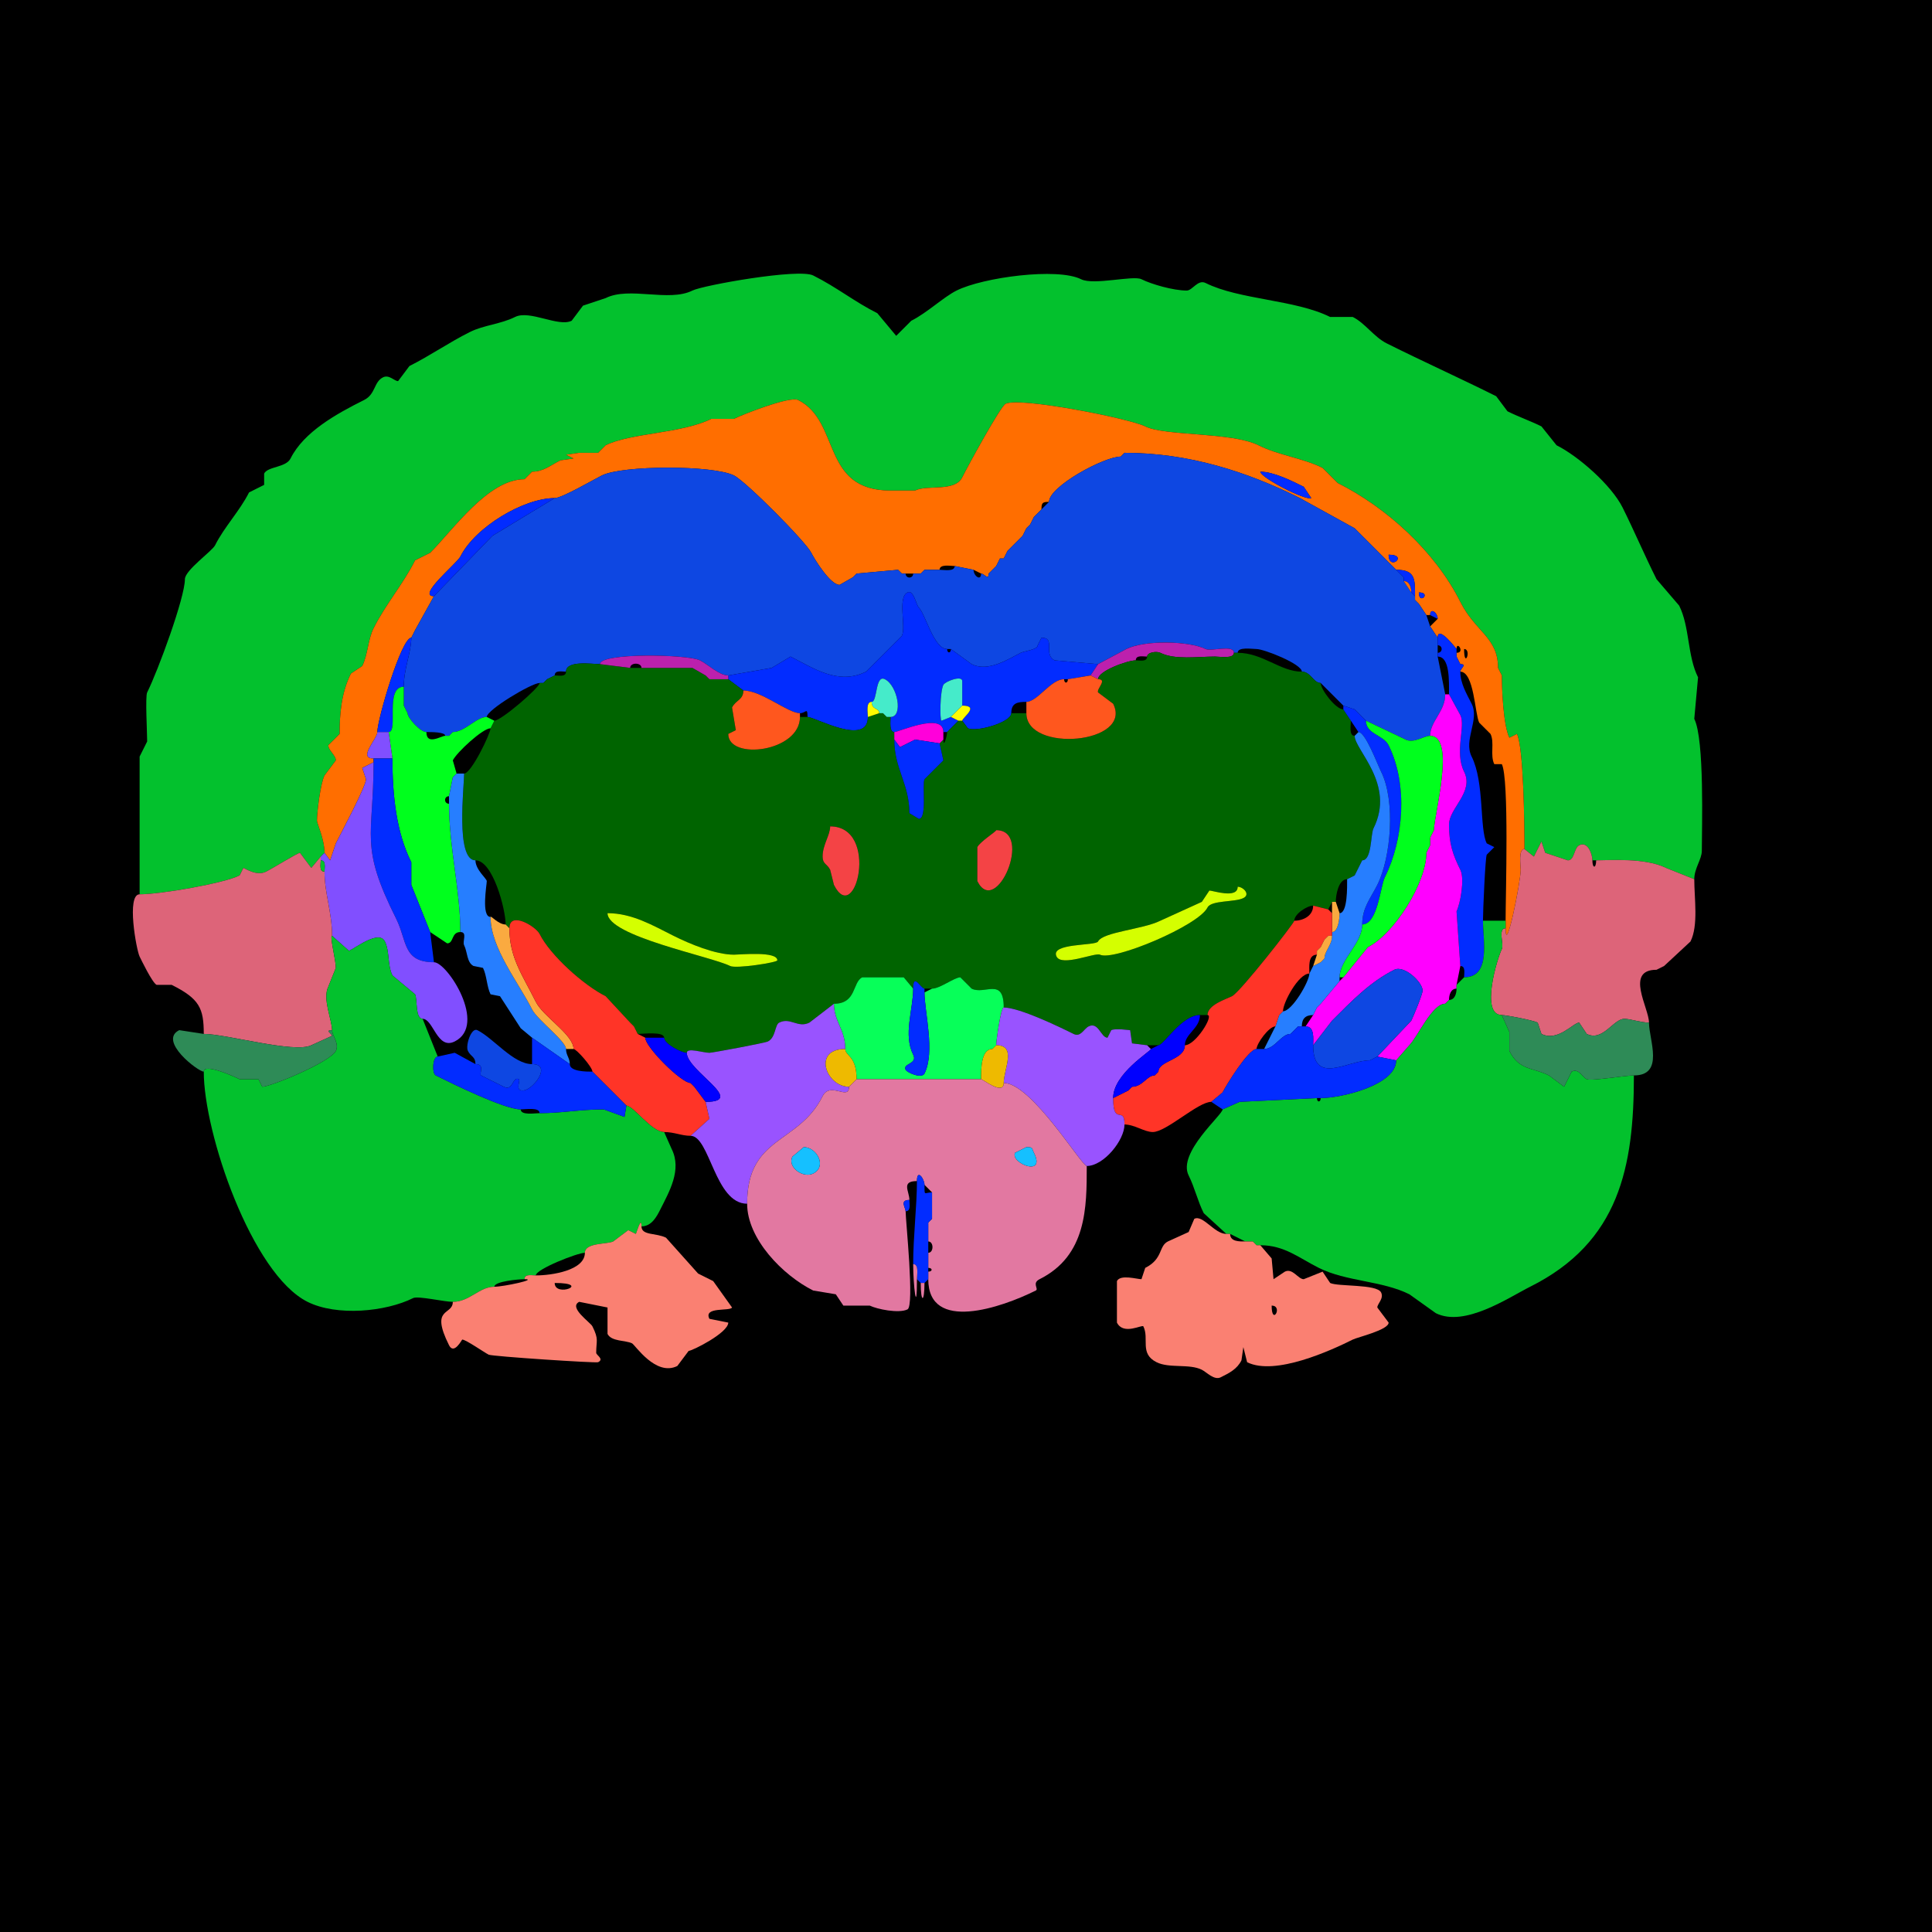 <svg xmlns="http://www.w3.org/2000/svg" xmlns:xlink="http://www.w3.org/1999/xlink" height="512" width="512">
<g>
<rect width="512" height="512" fill="#000000"  stroke-width="0" /> 
<path  fill="#03C12D" stroke-width="0" stroke="#03C12D" d = " M449 233 C449,230.125 451,227.705 451,225.5 451,219.692 451.747,195.993 449,190.5 L450,179.5 C447.131,173.762 447.826,166.151 445,160.5 L439,153.5 C435.795,147.089 432.949,140.398 430,134.5 427.036,128.572 418.318,120.909 412.5,118 L408.5,113 C405.763,111.632 402.293,110.397 399.5,109 L396.5,105 C387.207,100.354 377.296,95.898 367.5,91 364.106,89.303 361.793,85.646 358.5,84 L352.5,84 C343.284,79.392 328.411,79.455 319.5,75 317.444,73.972 316,77 314.5,77 310.923,77 305.139,75.319 302.5,74 300.299,72.899 289.836,75.668 286.5,74 280.216,70.858 260.517,73.491 253.5,77 250.019,78.74 245.68,82.91 241.5,85 L237.5,89 L232.5,83 C226.45,79.975 221.797,76.148 215.5,73 211.633,71.067 186.28,75.61 183.5,77 177.238,80.131 166.803,75.849 160.5,79 L154.5,81 L151.5,85 C147.992,86.754 140.371,82.065 136.5,84 132.693,85.904 128.22,86.14 124.5,88 118.943,90.779 113.99,94.255 108.5,97 L105.5,101 C104.501,101 103.119,99.19 101.5,100 99.028,101.236 99.564,104.468 96.5,106 89.12,109.69 80.519,114.462 77,121.5 75.775,123.949 70.962,123.576 70,125.5 L70,128.5 L66,130.5 C63.571,135.357 59.408,139.683 57,144.5 56.216,146.067 49,151.118 49,153.5 49,158.38 41.869,177.762 39,183.5 38.47,184.56 39,194.186 39,196.5 L37,200.5 C37,212.841 37,224.717 37,237 42.567,237 59.306,234.097 63.5,232 63.5,232 64.5,230 64.5,230 64.782,230 67.922,232.289 70.5,231 72.297,230.102 78.893,226 79.5,226 79.5,226 82.5,230 82.5,230 82.5,230 85,227 85,227 85,227 86,226 86,226 86,222.409 84,218.211 84,217.5 84,215.243 84.927,207.646 86,205.5 86,205.5 89,201.5 89,201.5 89,200.167 87,198.833 87,197.5 87,197.5 90,194.5 90,194.5 90,189.372 90.405,183.69 93,178.5 93,178.5 96,176.5 96,176.5 97.497,173.506 97.481,169.538 99,166.5 102.129,160.242 106.895,154.71 110,148.5 110,148.5 114,146.5 114,146.5 120.13,140.37 129.367,127 139,127 139,127 140,126 140,126 140,126 141,125 141,125 144.026,125 145.972,123.264 148.5,122 148.5,122 152,121.5 152,121.5 152,121.5 150,120.5 150,120.5 150,120.5 153.5,120 153.5,120 155.571,120 157.328,120 158.5,120 158.5,120 160.5,118 160.5,118 167.035,114.733 180.687,114.907 188.5,111 188.5,111 194.5,111 194.5,111 196.69,109.905 209.311,104.906 211.5,106 222.862,111.681 217.508,130 236,130 236,130 242.5,130 242.5,130 245.769,128.366 253.02,130.46 255,126.5 256.443,123.614 265.113,107.693 266.5,107 270.215,105.142 299.273,110.886 303.5,113 308.706,115.603 326.447,114.473 333.5,118 338.873,120.686 345.252,121.376 350.5,124 350.5,124 354.5,128 354.5,128 367.476,134.488 380.351,146.203 387,159.5 390.965,167.429 397,168.92 397,177 397,177 398,179 398,179 398,182.535 398.384,192.269 400,195.5 400,195.5 402,194.5 402,194.5 403.781,198.062 404,218.513 404,225 404,225 406.5,227 406.5,227 406.5,227 408.5,223 408.5,223 408.5,223 409.5,226 409.5,226 409.5,226 415.5,228 415.5,228 417.281,228 417.094,224.703 418.5,224 420.828,222.836 422,226.447 422,228 422,228 423,228 423,228 426.44,228 435.989,227.244 441.5,230 441.5,230 449,233 449,233  Z"/>

<path  fill-rule="evenodd" fill="#FF6E00" stroke-width="0" stroke="#FF6E00" d = " M388 172 C388,177.567 390.112,172 388,172  M376 157 C376,160.479 379.479,157 376,157  M368 147 C368,151.529 373.456,147 368,147  M334 125 C334,126.56 346.04,132.73 347.5,132 L345.5,129 C342.5,127.5 337.51,125 334,125  M399 244 L399,246 C399,253.576 403,233.748 403,230.5 403,229.222 402.335,225 404,225 404,218.513 403.781,198.062 402,194.5 402,194.5 400,195.5 400,195.5 398.384,192.269 398,182.535 398,179 398,179 397,177 397,177 397,168.92 390.965,167.429 387,159.5 380.351,146.203 367.476,134.488 354.5,128 354.5,128 350.5,124 350.5,124 345.252,121.376 338.873,120.686 333.5,118 326.447,114.473 308.706,115.603 303.5,113 299.273,110.886 270.215,105.142 266.5,107 265.113,107.693 256.443,123.614 255,126.5 253.02,130.46 245.769,128.366 242.5,130 242.5,130 236,130 236,130 217.508,130 222.862,111.681 211.5,106 209.311,104.906 196.69,109.905 194.5,111 194.5,111 188.5,111 188.5,111 180.687,114.907 167.035,114.733 160.5,118 160.5,118 158.5,120 158.5,120 157.328,120 155.571,120 153.5,120 153.5,120 150,120.5 150,120.5 150,120.5 152,121.5 152,121.5 152,121.5 148.5,122 148.5,122 145.972,123.264 144.026,125 141,125 141,125 140,126 140,126 140,126 139,127 139,127 129.367,127 120.13,140.37 114,146.5 114,146.5 110,148.5 110,148.5 106.895,154.71 102.129,160.242 99,166.5 97.481,169.538 97.497,173.506 96,176.5 96,176.5 93,178.5 93,178.5 90.405,183.69 90,189.372 90,194.5 90,194.5 87,197.5 87,197.5 87,198.833 89,200.167 89,201.5 89,201.5 86,205.5 86,205.5 84.927,207.646 84,215.243 84,217.5 84,218.211 86,222.409 86,226 86,226 87.5,228 87.5,228 87.5,228 89,223.5 89,223.5 90.216,221.068 97,208.417 97,206.5 97,206.5 96,203.5 96,203.5 96,203.5 99,202 99,202 99,202 99,201 99,201 94.721,201 100,195.812 100,194 100,190.617 106.375,169 109,169 109,169 110,167 110,167 110,167 115,158 115,158 110.371,158 121.101,149.299 122,147.5 125.904,139.692 138.775,132 147,132 148.927,132 157.283,127.109 159.5,126 164.942,123.279 188.945,123.222 194.5,126 197.737,127.619 213.532,143.565 215,146.5 215.863,148.227 220.043,155 222.5,155 222.5,155 226,153 226,153 226,153 227,152 227,152 227,152 238,151 238,151 238,151 239,152 239,152 239,152 240,152 240,152 240,152 242,152 242,152 242,152 244,152 244,152 244,152 245,151 245,151 245,151 249,151 249,151 249,149.421 251.855,150 253,150 253,150 258,151 258,151 258,151 260,152 260,152 260.839,152 262,153.93 262,152 262,152 263,151 263,151 263,151 264,150 264,150 264,150 265,148 265,148 265,148 266,148 266,148 266,148 267,146 267,146 267,146 268,145 268,145 268,145 270,143 270,143 270,143 271,142 271,142 271,142 272,140 272,140 272,140 273,139 273,139 273,139 274,137 274,137 274,137 275,136 275,136 275,136 276,135 276,135 276,133.253 276.253,133 278,133 278,128.89 292.625,121 297,121 297,121 298,120 298,120 314.988,120 330.468,124.984 344.5,132 344.5,132 359,140 359,140 359,140 360,141 360,141 360,141 364,145 364,145 364,145 366,147 366,147 366,147 370,151 370,151 375.077,151 375,153.441 375,158 375,158 375,159 375,159 375,159 376,160 376,160 376,160 378,163 378,163 378,163 379,163 379,163 379,160.908 381,162.348 381,164 381,164 379,166 379,166 379,166 381,169 381,169 381,165.451 385.976,172 386,172 386,169.664 388.373,173 386,173 386,173 386,174 386,174 386,174 387,176 387,176 388.93,176 387,177.161 387,178 390.658,178 390.852,189.205 392,191.5 392,191.5 395,194.5 395,194.5 396.12,196.741 394.835,200.169 396,202.5 396,202.5 398,202.5 398,202.5 399.961,206.422 399,237.112 399,244  Z"/>

<path  fill="#0E47E2" stroke-width="0" stroke="#0E47E2" d = " M118 195 L119,195 C119,195 120,194 120,194 123.205,194 126.241,190 129,190 129,188.108 140.888,181 143,181 143,181 144,181 144,181 144,181 145,180 145,180 145,180 147,179 147,179 147,177.527 148.952,178 150,178 150,174.913 156.96,176 159,176 159,172.938 182.271,173.385 185.5,175 187.639,176.07 190.578,179 193,179 193,179 204.5,177 204.5,177 204.5,177 209.5,174 209.5,174 215.417,176.958 222.101,181.699 229.5,178 229.5,178 239,168.5 239,168.5 240.199,166.103 237.761,158.37 240.5,157 242.13,156.185 242.759,160.259 243.5,161 245.258,162.758 247.489,172 251,172 251,172 252,172 252,172 252,172 257.5,176 257.5,176 261.922,178.211 267.291,174.605 270.5,173 271.43,172.535 275,172.183 275,171 275,171 276,169 276,169 279.924,169 276.331,173.415 279.5,175 279.5,175 291,176 291,176 291,176 298.5,172 298.5,172 303.383,169.559 315.228,169.864 319.5,172 320.906,172.703 327,170.739 327,173 327,173 328,173 328,173 328,171.357 331.765,172 333,172 334.939,172 345,175.941 345,178 347.364,178 348.053,181 350,181 350,181 356,187 356,187 356,187 359,188 359,188 359,188 360,189 360,189 360,189 362,191 362,191 362,191 372.5,196 372.5,196 374.661,197.081 377.394,195 379,195 379,191.105 383,188.599 383,184 383,184 381,174 381,174 381,174 381,173 381,173 381,173 381,171 381,171 381,171 381,169 381,169 381,169 379,166 379,166 379,166 378,163 378,163 378,163 376,160 376,160 376,160 375,159 375,159 375,159 375,158 375,158 375,158 374,157 374,157 374,157 372,154 372,154 372,154 372,153 372,153 372,153 371,152 371,152 371,152 370,151 370,151 370,151 366,147 366,147 366,147 364,145 364,145 364,145 360,141 360,141 360,141 359,140 359,140 359,140 344.5,132 344.5,132 330.468,124.984 314.988,120 298,120 298,120 297,121 297,121 292.625,121 278,128.89 278,133 278,133 276,135 276,135 276,135 275,136 275,136 275,136 274,137 274,137 274,137 273,139 273,139 273,139 272,140 272,140 272,140 271,142 271,142 271,142 270,143 270,143 270,143 268,145 268,145 268,145 267,146 267,146 267,146 266,148 266,148 266,148 265,148 265,148 265,148 264,150 264,150 264,150 263,151 263,151 263,151 262,152 262,152 262,153.93 260.839,152 260,152 260,154.092 258,152.652 258,151 258,151 253,150 253,150 253,151.579 250.145,151 249,151 249,151 245,151 245,151 245,151 244,152 244,152 244,152 242,152 242,152 242,153.399 240,153.399 240,152 240,152 239,152 239,152 239,152 238,151 238,151 238,151 227,152 227,152 227,152 226,153 226,153 226,153 222.5,155 222.5,155 220.043,155 215.863,148.227 215,146.5 213.532,143.565 197.737,127.619 194.5,126 188.945,123.222 164.942,123.279 159.5,126 157.283,127.109 148.927,132 147,132 147,132 130.5,142 130.5,142 130.5,142 115,158 115,158 115,158 110,167 110,167 110,167 109,169 109,169 109,172.864 107,177.209 107,182 107,182 107,187 107,187 107,187 108,189 108,189 108,190.26 111.346,194 113,194 114.238,194 118,193.98 118,195  Z"/>

<path  fill="#022CFF" stroke-width="0" stroke="#022CFF" d = " M334 125 C334,126.56 346.04,132.73 347.5,132 L345.5,129 C342.5,127.5 337.51,125 334,125  Z"/>

<path  fill="#022CFF" stroke-width="0" stroke="#022CFF" d = " M147 132 C138.775,132 125.904,139.692 122,147.5 121.101,149.299 110.371,158 115,158 115,158 130.5,142 130.5,142 130.5,142 147,132 147,132  Z"/>

<path  fill="#022CFF" stroke-width="0" stroke="#022CFF" d = " M368 147 C368,151.529 373.456,147 368,147  Z"/>

<path  fill="#022CFF" stroke-width="0" stroke="#022CFF" d = " M374 157 L375,158 C375,153.441 375.077,151 370,151 370,151 371,152 371,152 371,152 372,153 372,153 372,153 372,154 372,154 373.577,154 374,155.762 374,157  Z"/>

<path  fill="#FF6E00" stroke-width="0" stroke="#FF6E00" d = " M371 152 L372,153 C372,153 371,152 371,152  Z"/>

<path  fill="#FF6E00" stroke-width="0" stroke="#FF6E00" d = " M372 154 C373.577,154 374,155.762 374,157 374,157 372,154 372,154  Z"/>

<path  fill="#022CFF" stroke-width="0" stroke="#022CFF" d = " M250 194 L251,194 C251,194 254,191 254,191 254,191 252,190 252,190 252,190 249.5,191 249.5,191 249.035,190.768 249.117,183.267 250,181.5 250.448,180.603 255,178.848 255,180.5 255,182.133 255,184.721 255,187 259.78,187 255,190.189 255,191 255,191 256.5,193 256.5,193 258.66,194.08 268,191.467 268,189 268,186.285 269.657,186 272,186 274.922,186 278.471,180 282,180 282,180 283,180 283,180 283,180 289,179 289,179 289,179 291,176 291,176 291,176 279.5,175 279.5,175 276.331,173.415 279.924,169 276,169 276,169 275,171 275,171 275,172.183 271.43,172.535 270.5,173 267.291,174.605 261.922,178.211 257.5,176 257.5,176 252,172 252,172 252,173.186 251,173.186 251,172 247.489,172 245.258,162.758 243.5,161 242.759,160.259 242.13,156.185 240.5,157 237.761,158.37 240.199,166.103 239,168.5 239,168.5 229.5,178 229.5,178 222.101,181.699 215.417,176.958 209.5,174 209.5,174 204.5,177 204.5,177 204.5,177 193,179 193,179 193,179 193,180 193,180 193,180 197,183 197,183 201.872,183 208.768,189 212,189 213.577,189 214,187.271 214,190 215.96,190 230,197.964 230,190 230,188.855 229.421,186 231,186 232.571,186 231.911,178.706 234.5,180 237.89,181.695 239.421,190 236,190 236,191.374 235.626,194 237,194 238.173,194 250,188.617 250,194  Z"/>

<path  fill="#022CFF" stroke-width="0" stroke="#022CFF" d = " M376 157 C376,160.479 379.479,157 376,157  Z"/>

<path  fill="#022CFF" stroke-width="0" stroke="#022CFF" d = " M379 163 L381,164 C381,162.348 379,160.908 379,163  Z"/>

<path  fill="#022CFF" stroke-width="0" stroke="#022CFF" d = " M110 167 L109,169 C109,169 110,167 110,167  Z"/>

<path  fill="#022CFF" stroke-width="0" stroke="#022CFF" d = " M387 256 C388.473,256 388,257.952 388,259 395.187,259 393,249.209 393,244 393,241.36 393.62,227.26 394,226.5 394,226.5 396,224.5 396,224.5 396,224.5 394,223.5 394,223.5 392.039,219.577 393.447,207.395 390,200.5 387.779,196.058 392.146,190.792 390,186.5 388.688,183.876 387,181.155 387,178 387,177.161 388.93,176 387,176 387,176 386,174 386,174 386,174 386,173 386,173 386,173 386,172 386,172 385.976,172 381,165.451 381,169 381,169 381,171 381,171 382.399,171 382.399,173 381,173 381,173 381,174 381,174 384.263,174 384,180.461 384,184 384,184 387,189.5 387,189.5 388.487,192.475 385.374,199.249 388,204.5 390.702,209.904 384,214.197 384,218.5 384,223.49 384.975,226.449 387,230.5 388.216,232.932 386.981,239.538 386,241.5 386,241.5 387,256 387,256  Z"/>

<path  fill="#022CFF" stroke-width="0" stroke="#022CFF" d = " M100 194 L103,194 C105.64,194 101.907,182 107,182 107,177.209 109,172.864 109,169 106.375,169 100,190.617 100,194  Z"/>

<path  fill="#DDD951" stroke-width="0" stroke="#DDD951" d = " M276 169 L275,171 C275,171 276,169 276,169  Z"/>

<path  fill="#BC20AD" stroke-width="0" stroke="#BC20AD" d = " M289 179 L291,180 C291,177.78 298.892,175 301,175 301,173.527 302.952,174 304,174 304,172.844 306.555,172.528 307.5,173 311.371,174.936 317.406,174 322,174 323.235,174 327,174.643 327,173 327,170.739 320.906,172.703 319.5,172 315.228,169.864 303.383,169.559 298.5,172 298.5,172 291,176 291,176 291,176 289,179 289,179  Z"/>

<path  fill-rule="evenodd" fill="#006400" stroke-width="0" stroke="#006400" d = " M161 242 C161,248.101 188.327,253.413 193.5,256 195.047,256.773 206,255.075 206,254.5 206,251.999 196.185,253 194.5,253 189.583,253 182.708,250.104 178.5,248 173.062,245.281 167.531,242 161,242  M328 235 C328,238.276 321.401,236 320.5,236 L318.5,239 L307.5,244 C302.89,246.305 292.261,246.977 291,249.5 290.392,250.715 278.171,249.842 280,253.5 281.375,256.251 290.232,252.366 291.5,253 295.08,254.79 317.594,245.313 320,240.5 320.989,238.522 327.222,239.139 329.5,238 331.489,237.005 329.414,235 328,235  M264 220 C264,220.373 259.737,223.027 259,224.5 L259,229.5 L259,233.5 C263.965,243.43 273.971,220 264,220  M220 219 C220,221.338 218,223.862 218,227 218,229.029 219.191,228.881 220,230.5 L221,234.5 C226.7,245.899 233.197,219 220,219  M304 277 C305.333,277 305.667,277 307,277 308.382,277 313.158,269 318,269 318,269 320,269 320,269 320,266.296 324.904,264.798 326.5,264 328.668,262.916 343,244.595 343,244 343,242.189 346.438,240 348,240 348,240 352,241 352,241 352,241 353,239 353,239 353,239 354,239 354,239 354,237.262 354.686,233 357,233 357,233 359,232 359,232 359,232 360,230 360,230 360,230 361,228 361,228 363.595,228 363.191,221.117 364,219.5 369.851,207.799 359,198.739 359,195 357.421,195 358,192.145 358,191 358,191 356,188 356,188 354.012,188 350,182.763 350,181 348.053,181 347.364,178 345,178 339.329,178 334.63,173 328,173 328,173 327,173 327,173 327,174.643 323.235,174 322,174 317.406,174 311.371,174.936 307.5,173 306.555,172.528 304,172.844 304,174 304,175.473 302.048,175 301,175 298.892,175 291,177.78 291,180 293.578,180 290.54,182.58 291,183.5 291,183.5 295,186.5 295,186.5 300.319,197.138 272,199.606 272,189 272,189 268,189 268,189 268,191.467 258.66,194.08 256.5,193 256.5,193 255,191 255,191 255,191 254,191 254,191 254,191 251,194 251,194 251,195.013 250,198.408 250,196 250,196 249,197 249,197 249,197 250,201.5 250,201.5 250,201.5 245,206.5 245,206.5 244.313,207.874 245.739,217 243.5,217 243.5,217 241,215.5 241,215.5 241,207.678 237,203.815 237,196 237,196 237,194 237,194 235.626,194 236,191.374 236,190 236,190 235,190 235,190 235,190 234,189 234,189 234,189 233,189 233,189 233,189 230,190 230,190 230,197.964 215.96,190 214,190 214,190 212,190 212,190 212,199.294 193,201.58 193,194.5 193,194.5 195,193.5 195,193.5 195,193.5 194,187.5 194,187.5 194.989,185.522 197,185.477 197,183 197,183 193,180 193,180 193,180 188,180 188,180 188,180 187,179 187,179 187,179 183.5,177 183.5,177 183.5,177 170,177 170,177 170,177 167,177 167,177 167,177 159,176 159,176 156.96,176 150,174.913 150,178 150,179.473 148.048,179 147,179 147,179 145,180 145,180 145,180 144,181 144,181 144,181 143,181 143,181 143,182.236 132.774,191 131,191 131,191 130,193 130,193 130,194.367 124.888,205 123,205 123,208.351 120.664,228 126,228 130.628,228 134,241.014 134,245 134,245 135,246 135,246 135,241.283 142.008,245.517 143,247.5 145.833,253.166 154.656,261.078 160.5,264 160.5,264 167,271 167,271 167,271 168,272 168,272 168,272 169,274 169,274 170.406,274 176,273.286 176,275 176,276.617 180.583,279 182,279 182,277.543 186.377,279 188,279 188.782,279 202.695,276.402 203.5,276 205.61,274.945 205.312,271.594 206.5,271 209.47,269.515 211.429,272.535 214.5,271 214.5,271 221,266 221,266 227.03,266 225.853,260.323 228.5,259 228.5,259 239.5,259 239.5,259 239.5,259 242,262 242,262 242,257.598 244.034,262 245,262 245,262 247,262 247,262 249.078,262 252.954,259 254.5,259 254.5,259 257.5,262 257.5,262 260.961,263.73 266,258.835 266,267 270.108,267 280.658,272.079 284.5,274 286.405,274.953 287.217,272.642 288.5,272 291.109,270.695 291.759,275 293.5,275 293.5,275 294.5,273 294.5,273 295.589,272.456 299.144,273 299.5,273 299.5,273 300,276.5 300,276.5 300,276.5 304,277 304,277  Z"/>

<path  fill="#BC20AD" stroke-width="0" stroke="#BC20AD" d = " M188 180 L193,180 C193,180 193,179 193,179 190.578,179 187.639,176.07 185.5,175 182.271,173.385 159,172.938 159,176 159,176 167,177 167,177 167,175.514 170,175.514 170,177 170,177 183.5,177 183.5,177 183.5,177 187,179 187,179 187,179 188,180 188,180  Z"/>

<path  fill="#FF571E" stroke-width="0" stroke="#FF571E" d = " M272 186 L272,189 C272,199.606 300.319,197.138 295,186.5 295,186.5 291,183.5 291,183.5 290.54,182.58 293.578,180 291,180 291,180 289,179 289,179 289,179 283,180 283,180 283,181.186 282,181.186 282,180 278.471,180 274.922,186 272,186  Z"/>

<path  fill="#45EBCA" stroke-width="0" stroke="#45EBCA" d = " M235 190 L236,190 C239.421,190 237.89,181.695 234.5,180 231.911,178.706 232.571,186 231,186 231,188.215 233,187.519 233,189 233,189 234,189 234,189 234,189 235,190 235,190  Z"/>

<path  fill="#45EBCA" stroke-width="0" stroke="#45EBCA" d = " M255 187 L252,190 C252,190 249.5,191 249.5,191 249.035,190.768 249.117,183.267 250,181.5 250.448,180.603 255,178.848 255,180.5 255,182.133 255,184.721 255,187  Z"/>

<path  fill="#00FF1D" stroke-width="0" stroke="#00FF1D" d = " M114 247 L118.5,250 C120.302,250 119.55,247 122,247 122,235.753 119,224.704 119,213 117.601,213 117.601,211 119,211 119,211 120,206 120,206 120,206 121,205 121,205 121,205 120,201.5 120,201.5 121.079,199.342 127.944,193 130,193 130,193 131,191 131,191 131,191 129,190 129,190 126.241,190 123.205,194 120,194 120,194 119,195 119,195 119,195 118,195 118,195 116.924,195 113,197.669 113,194 111.346,194 108,190.26 108,189 108,189 107,187 107,187 107,187 107,182 107,182 101.907,182 105.64,194 103,194 103,194 104,201 104,201 104,210.649 104.993,220.487 109,228.5 109,228.5 109,234.5 109,234.5 109,234.5 114,247 114,247  Z"/>

<path  fill="#FF571E" stroke-width="0" stroke="#FF571E" d = " M212 189 L212,190 C212,199.294 193,201.58 193,194.5 193,194.5 195,193.5 195,193.5 195,193.5 194,187.5 194,187.5 194.989,185.522 197,185.477 197,183 201.872,183 208.768,189 212,189  Z"/>

<path  fill="#FF00FF" stroke-width="0" stroke="#FF00FF" d = " M365 280 L370,281 C370,281 373.5,277 373.5,277 375.671,274.829 379.524,266 383,266 383,266 384,265 384,265 384,263.762 384.423,262 386,262 386,262 386,261 386,261 386,261 387,256 387,256 387,256 386,241.5 386,241.5 386.981,239.538 388.216,232.932 387,230.5 384.975,226.449 384,223.49 384,218.5 384,214.197 390.702,209.904 388,204.5 385.374,199.249 388.487,192.475 387,189.5 387,189.5 384,184 384,184 384,184 383,184 383,184 383,188.599 379,191.105 379,195 385.899,195 380,216.099 380,220 380,220 379,222 379,222 379,222 379,224 379,224 379,224 378,226 378,226 378,234.091 369.343,247.579 362.5,251 362.5,251 356,259 356,259 356,259 355,260 355,260 355,260 350,266 350,266 350,266 349,267 349,267 349,267 348,269 348,269 348,269 346,272 346,272 348.461,272 348,275.378 348,277 348,277 353,270.5 353,270.5 358.089,265.411 363.061,260.219 369.5,257 372.121,255.69 377,260.284 377,262.5 377,263.494 374.574,269.351 374,270.5 374,270.5 365,280 365,280  Z"/>

<path  fill="#FFFC00" stroke-width="0" stroke="#FFFC00" d = " M233 189 L230,190 C230,188.855 229.421,186 231,186 231,188.215 233,187.519 233,189  Z"/>

<path  fill="#FFFC00" stroke-width="0" stroke="#FFFC00" d = " M254 191 L255,191 C255,190.189 259.78,187 255,187 255,187 252,190 252,190 252,190 254,191 254,191  Z"/>

<path  fill="#022CFF" stroke-width="0" stroke="#022CFF" d = " M360 194 C361.86,194 364.992,202.484 366,204.5 369.841,212.182 368.673,227.155 365,234.5 363.178,238.145 361,240.522 361,245 365.136,245 365.806,234.888 367,232.5 371.995,222.509 373.177,207.854 368,197.5 366.601,194.701 362,194.567 362,191 362,191 360,189 360,189 360,189 359,188 359,188 359,188 356,187 356,187 356,187 356,188 356,188 356,188 358,191 358,191 358,191 360,194 360,194  Z"/>

<path  fill="#022CFF" stroke-width="0" stroke="#022CFF" d = " M234 189 L235,190 C235,190 234,189 234,189  Z"/>

<path  fill="#00FF1D" stroke-width="0" stroke="#00FF1D" d = " M355 259 L356,259 C356,259 362.5,251 362.5,251 369.343,247.579 378,234.091 378,226 378,226 379,224 379,224 379,224 379,222 379,222 379,222 380,220 380,220 380,216.099 385.899,195 379,195 377.394,195 374.661,197.081 372.5,196 372.5,196 362,191 362,191 362,194.567 366.601,194.701 368,197.5 373.177,207.854 371.995,222.509 367,232.5 365.806,234.888 365.136,245 361,245 361,250.024 355,254.314 355,259  Z"/>

<path  fill="#FF00DA" stroke-width="0" stroke="#FF00DA" d = " M250 196 L249,197 C249,197 242.5,196 242.5,196 242.5,196 238.5,198 238.5,198 238.5,198 237,196 237,196 237,196 237,194 237,194 238.173,194 250,188.617 250,194 250,194 250,196 250,196  Z"/>

<path  fill="#814FFF" stroke-width="0" stroke="#814FFF" d = " M99 201 C100.467,201 102.533,201 104,201 104,201 103,194 103,194 103,194 100,194 100,194 100,195.812 94.721,201 99,201  Z"/>

<path  fill="#267EFF" stroke-width="0" stroke="#267EFF" d = " M342 274 C339.54,274 337.83,278 335,278 335,278 338,272 338,272 338,272 339,269 339,269 339,269 340,268 340,268 342.417,268 347,260.065 347,258 347,258 348,256 348,256 348,256 350,255 350,255 350,255 351,254 351,254 351,252.026 353,250.483 353,248 353,248 353,247 353,247 354.638,247 355,243.424 355,242 357.156,242 357,234.923 357,233 357,233 359,232 359,232 359,232 360,230 360,230 360,230 361,228 361,228 363.595,228 363.191,221.117 364,219.5 369.851,207.799 359,198.739 359,195 359,195 360,194 360,194 361.86,194 364.992,202.484 366,204.5 369.841,212.182 368.673,227.155 365,234.5 363.178,238.145 361,240.522 361,245 361,250.024 355,254.314 355,259 355,259 355,260 355,260 355,260 350,266 350,266 350,266 349,267 349,267 349,267 348,269 348,269 345.959,269 345,269.959 345,272 345,272 344,272 344,272 344,272 343,273 343,273 343,273 342,274 342,274  Z"/>

<path  fill="#022CFF" stroke-width="0" stroke="#022CFF" d = " M237 196 L238.5,198 L242.5,196 L249,197 C249,197 250,201.5 250,201.5 250,201.5 245,206.5 245,206.5 244.313,207.874 245.739,217 243.5,217 243.5,217 241,215.5 241,215.5 241,207.678 237,203.815 237,196  Z"/>

<path  fill="#022CFF" stroke-width="0" stroke="#022CFF" d = " M114 247 L115,255 C106.705,255 107.916,249.332 105,243.5 95.166,223.832 99,222.136 99,202 99,202 99,201 99,201 100.467,201 102.533,201 104,201 104,210.649 104.993,220.487 109,228.5 109,228.5 109,234.5 109,234.5 109,234.5 114,247 114,247  Z"/>

<path  fill="#814FFF" stroke-width="0" stroke="#814FFF" d = " M115 255 C118.546,255 129.25,271.625 120.5,276 115.842,278.329 114.845,270 112,270 110.007,270 110.65,264.8 110,263.5 110,263.5 104,258.5 104,258.5 102.65,255.801 103.288,252.076 102,249.5 100.463,246.426 94.564,250.968 92.5,252 92.5,252 88,248 88,248 88,241.844 86,236.666 86,231 86,229.952 86.473,228 85,228 85,228 85,227 85,227 85,227 86,226 86,226 86,226 87.5,228 87.5,228 87.5,228 89,223.5 89,223.5 90.216,221.068 97,208.417 97,206.5 97,206.5 96,203.5 96,203.5 96,203.5 99,202 99,202 99,222.136 95.166,223.832 105,243.5 107.916,249.332 106.705,255 115,255  Z"/>

<path  fill="#267EFF" stroke-width="0" stroke="#267EFF" d = " M150 278 C150,279.674 151,280.326 151,282 151,282 141,275 141,275 141,275 138,272.5 138,272.5 138,272.5 132.5,264 132.5,264 132.5,264 130,263.5 130,263.5 128.996,261.492 129.024,258.548 128,256.5 128,256.5 125.5,256 125.5,256 123.699,255.099 123.901,252.301 123,250.5 122.477,249.454 123.951,247 122,247 122,235.753 119,224.704 119,213 119,213 119,211 119,211 119,211 120,206 120,206 120,206 121,205 121,205 121,205 123,205 123,205 123,208.351 120.664,228 126,228 126,230.484 129,232.862 129,233.5 129,234.464 127.479,243 130,243 130,251.22 137.488,260.477 141,267.5 142.364,270.228 150,275.917 150,278  Z"/>

<path  fill="#F44345" stroke-width="0" stroke="#F44345" d = " M220 219 C220,221.338 218,223.862 218,227 218,229.029 219.191,228.881 220,230.5 L221,234.5 C226.7,245.899 233.197,219 220,219  Z"/>

<path  fill="#F44345" stroke-width="0" stroke="#F44345" d = " M264 220 C264,220.373 259.737,223.027 259,224.5 L259,229.5 L259,233.5 C263.965,243.43 273.971,220 264,220  Z"/>

<path  fill="#DD6479" stroke-width="0" stroke="#DD6479" d = " M398 269 C399.095,269 406.194,270.347 407.5,271 L408.5,274 C412.855,276.177 416.964,271 418.5,271 L420.5,274 C424.776,276.138 427.54,270 430.5,270 432.007,270 434.853,271 437,271 437,267.103 430.547,257 439,257 439,257 441,256 441,256 441,256 448,249.5 448,249.5 450.136,245.229 449,238.057 449,233 449,233 441.5,230 441.5,230 435.989,227.244 426.44,228 423,228 423,230.212 422,230.212 422,228 422,226.447 420.828,222.836 418.5,224 417.094,224.703 417.281,228 415.5,228 415.5,228 409.5,226 409.5,226 409.5,226 408.5,223 408.5,223 408.5,223 406.5,227 406.5,227 406.5,227 404,225 404,225 402.335,225 403,229.222 403,230.5 403,233.748 399,253.576 399,246 396.856,246 398.619,250.262 398,251.5 396.811,253.878 392.182,269 398,269  Z"/>

<path  fill="#DD6479" stroke-width="0" stroke="#DD6479" d = " M88 273 C85.957,273 88,273.962 88,274.5 L82.5,277 C78.064,279.218 59.919,274 54,274 54,267.211 52.889,264.695 45.5,261 45.5,261 41.5,261 41.5,261 40.325,260.413 37.37,254.239 37,253.5 36.158,251.816 33.438,237 37,237 42.567,237 59.306,234.097 63.5,232 63.5,232 64.5,230 64.5,230 64.782,230 67.922,232.289 70.5,231 72.297,230.102 78.893,226 79.5,226 79.5,226 82.5,230 82.5,230 82.5,230 85,227 85,227 85,227 85,228 85,228 85,229.048 84.527,231 86,231 86,236.666 88,241.844 88,248 87.33,248 89,254.421 89,256.5 89,256.5 87,261.5 87,261.5 85.408,264.684 88,270.319 88,273  Z"/>

<path  fill="#03C12D" stroke-width="0" stroke="#03C12D" d = " M85 228 C86.473,228 86,229.952 86,231 84.527,231 85,229.048 85,228  Z"/>

<path  fill="#D4FF00" stroke-width="0" stroke="#D4FF00" d = " M328 235 C328,238.276 321.401,236 320.5,236 L318.5,239 L307.5,244 C302.89,246.305 292.261,246.977 291,249.5 290.392,250.715 278.171,249.842 280,253.5 281.375,256.251 290.232,252.366 291.5,253 295.08,254.79 317.594,245.313 320,240.5 320.989,238.522 327.222,239.139 329.5,238 331.489,237.005 329.414,235 328,235  Z"/>

<path  fill="#FAAA40" stroke-width="0" stroke="#FAAA40" d = " M355 242 C355,243.424 354.638,247 353,247 353,247 353,242 353,242 353,242 353,239 353,239 353,239 354,239 354,239 354,239 355,242 355,242  Z"/>

<path  fill="#FF3427" stroke-width="0" stroke="#FF3427" d = " M321 292 C317.484,292 309.096,300 305.5,300 303.254,300 300.671,298 298,298 298,292.845 295,298.586 295,291 295,291 299,289 299,289 299,289 300,288 300,288 302.813,288 303.921,285 306,285 306,285 307,284 307,284 307,281.066 314,280.9 314,277 316.855,277 321.786,269 320,269 320,266.296 324.904,264.798 326.5,264 328.668,262.916 343,244.595 343,244 345.405,244 348,242.681 348,240 348,240 352,241 352,241 352,241 353,242 353,242 353,242 353,247 353,247 353,247 353,248 353,248 353,248 352,248 352,248 352,248 351,249 351,249 351,249 350,251 350,251 350,251 349,252 349,252 349,252 349,253 349,253 346.539,253 347,256.378 347,258 344.122,258 340,265.688 340,268 340,268 339,269 339,269 339,269 338,272 338,272 336.274,272 333,276.558 333,278 330.828,278 324.932,287.637 324,289.5 324,289.5 321,292 321,292  Z"/>

<path  fill="#FAAA40" stroke-width="0" stroke="#FAAA40" d = " M150 278 L152,278 C152,274.19 143.99,269.481 142,265.5 138.376,258.252 135,253.747 135,246 135,246 134,245 134,245 132.033,245 130,242.473 130,243 130,251.22 137.488,260.477 141,267.5 142.364,270.228 150,275.917 150,278  Z"/>

<path  fill="#D4FF00" stroke-width="0" stroke="#D4FF00" d = " M161 242 C161,248.101 188.327,253.413 193.5,256 195.047,256.773 206,255.075 206,254.5 206,251.999 196.185,253 194.5,253 189.583,253 182.708,250.104 178.5,248 173.062,245.281 167.531,242 161,242  Z"/>

<path  fill="#FF3427" stroke-width="0" stroke="#FF3427" d = " M176 300 C178.69,300 180.598,301 183,301 183,301 188,296.5 188,296.5 188,296.5 187,292 187,292 187,292 184,288 184,288 184,288 183,287 183,287 180.552,287 171,277.466 171,275 171,275 169,274 169,274 169,274 168,272 168,272 168,272 167,271 167,271 167,271 160.5,264 160.5,264 154.656,261.078 145.833,253.166 143,247.5 142.008,245.517 135,241.283 135,246 135,253.747 138.376,258.252 142,265.5 143.99,269.481 152,274.19 152,278 152.781,278 157,282.796 157,284 157,284 166,293 166,293 167.841,293 172.653,300 176,300  Z"/>

<path  fill="#03C12D" stroke-width="0" stroke="#03C12D" d = " M333 330 L334,330 C340.382,330 344.215,333.358 349.5,336 356.808,339.654 366.249,339.375 373.5,343 373.5,343 380.5,348 380.5,348 388.16,351.83 399.857,343.821 405.5,341 429.179,329.16 433,309.206 433,285 430.663,285 421.582,286.541 420.5,286 419.217,285.358 418.405,283.047 416.5,284 416.5,284 414.5,288 414.5,288 414.5,288 410.5,285 410.5,285 406.184,282.842 402.601,283.701 400,278.5 400,278.5 400,273.5 400,273.5 400,273.5 398,269 398,269 392.182,269 396.811,253.878 398,251.5 398.619,250.262 396.856,246 399,246 399,246 399,244 399,244 399,244 393,244 393,244 393,249.209 395.187,259 388,259 388,259 386,261 386,261 386,261 386,262 386,262 386,263.238 385.577,265 384,265 384,265 383,266 383,266 379.524,266 375.671,274.829 373.5,277 373.5,277 370,281 370,281 370,287.564 355.484,291 350,291 350,292.186 349,292.186 349,291 349,291 328.5,292 328.5,292 328.5,292 324,294 324,294 324,295.452 311.998,305.497 315,311.5 316.608,314.717 317.37,318.24 319,321.5 319,321.5 325,327 325,327 325,327 326,327 326,327 326,327 330,329 330,329 330,329 332,329 332,329 332,329 333,330 333,330  Z"/>

<path  fill="#03C12D" stroke-width="0" stroke="#03C12D" d = " M131 341 C127.029,341 124.457,345 120,345 117.723,345 110.755,343.373 109.5,344 102.208,347.646 89.267,348.883 81.5,345 66.724,337.612 54,300.324 54,284 54,281.604 62.325,285.412 63.5,286 63.5,286 68.5,286 68.5,286 68.5,286 69.5,288 69.5,288 71.722,288 87.517,281.465 89,278.5 89.978,276.544 88,274.423 88,273 88,270.319 85.408,264.684 87,261.5 87,261.5 89,256.5 89,256.5 89,254.421 87.33,248 88,248 88,248 92.5,252 92.5,252 94.564,250.968 100.463,246.426 102,249.5 103.288,252.076 102.65,255.801 104,258.5 104,258.5 110,263.5 110,263.5 110.65,264.8 110.007,270 112,270 112,270 116,280 116,280 114.63,280 114.414,284.457 115.5,285 119.775,287.138 133.669,294 138,294 138,295.643 141.765,295 143,295 148.87,295 153.649,294 160,294 160,294 165.5,296 165.5,296 165.5,296 166,293 166,293 167.841,293 172.653,300 176,300 176,300 178,304.5 178,304.5 180.766,310.033 177.342,315.816 175,320.5 174.019,322.462 172.668,325 170,325 170,322.01 168.613,326.943 168.5,327 168.5,327 166.5,326 166.5,326 166.5,326 162.5,329 162.5,329 160.929,329.785 155,329.271 155,332 153.074,332 142,336.34 142,338 140.952,338 139,337.527 139,339 137.448,339 131,339.566 131,341  Z"/>

<path  fill="#FAAA40" stroke-width="0" stroke="#FAAA40" d = " M350 255 L348,256 C348,256 349,253 349,253 349,253 349,252 349,252 349,252 350,251 350,251 350,251 351,249 351,249 351,249 352,248 352,248 352,248 353,248 353,248 353,250.483 351,252.026 351,254 351,254 350,255 350,255  Z"/>

<path  fill="#03C12D" stroke-width="0" stroke="#03C12D" d = " M441 256 L439,257 C439,257 441,256 441,256  Z"/>

<path  fill="#0E47E2" stroke-width="0" stroke="#0E47E2" d = " M365 280 L363,281 C357.153,281 348,287.807 348,277 348,277 353,270.5 353,270.5 358.089,265.411 363.061,260.219 369.5,257 372.121,255.69 377,260.284 377,262.5 377,263.494 374.574,269.351 374,270.5 374,270.5 365,280 365,280  Z"/>

<path  fill="#07FF59" stroke-width="0" stroke="#07FF59" d = " M227 286 C239.304,286 248.792,286 260,286 260,283.322 259.958,278 263,278 263,278 264,277 264,277 264,275.94 265.223,267 266,267 266,258.835 260.961,263.73 257.5,262 257.5,262 254.5,259 254.5,259 252.954,259 249.078,262 247,262 247,262 245,263 245,263 245,268.164 247.88,278.741 245,284.5 244.283,285.934 240.395,284.291 240,283.5 239.139,281.778 243.273,282.047 242,279.5 239.325,274.15 242,267.611 242,262 242,262 239.5,259 239.5,259 239.5,259 228.5,259 228.5,259 225.853,260.323 227.03,266 221,266 221,270.745 224,272.824 224,278 224,279.89 227,279.714 227,286  Z"/>

<path  fill="#022CFF" stroke-width="0" stroke="#022CFF" d = " M245 262 L245,263 C245,268.164 247.88,278.741 245,284.5 244.283,285.934 240.395,284.291 240,283.5 239.139,281.778 243.273,282.047 242,279.5 239.325,274.15 242,267.611 242,262 242,257.598 244.034,262 245,262  Z"/>

<path  fill="#9953FF" stroke-width="0" stroke="#9953FF" d = " M183 301 C188.115,301 189.44,319 198,319 198,300.951 211.583,303.334 218,290.5 220.007,286.487 225,291.801 225,288 218.947,288 215.215,278 224,278 224,272.824 221,270.745 221,266 221,266 214.5,271 214.5,271 211.429,272.535 209.47,269.515 206.5,271 205.312,271.594 205.61,274.945 203.5,276 202.695,276.402 188.782,279 188,279 186.377,279 182,277.543 182,279 182,283.767 198.031,292 187,292 187,292 188,296.5 188,296.5 188,296.5 183,301 183,301  Z"/>

<path  fill="#9953FF" stroke-width="0" stroke="#9953FF" d = " M298 298 C298,302.184 292.497,309 288,309 286.631,309 273.317,287 266,287 266,283.335 269.547,277 264,277 264,275.94 265.223,267 266,267 270.108,267 280.658,272.079 284.5,274 286.405,274.953 287.217,272.642 288.5,272 291.109,270.695 291.759,275 293.5,275 293.5,275 294.5,273 294.5,273 295.589,272.456 299.144,273 299.5,273 299.5,273 300,276.5 300,276.5 300,276.5 304,277 304,277 304,277 305,278 305,278 305,278.598 295,284.538 295,291 295,298.586 298,292.845 298,298  Z"/>

<path  fill="#0000FF" stroke-width="0" stroke="#0000FF" d = " M299 289 L295,291 C295,284.538 305,278.598 305,278 305,278 307,277 307,277 308.382,277 313.158,269 318,269 318,272.555 314,273.955 314,277 314,280.9 307,281.066 307,284 307,284 306,285 306,285 303.921,285 302.813,288 300,288 300,288 299,289 299,289  Z"/>

<path  fill="#2E8B57" stroke-width="0" stroke="#2E8B57" d = " M437 271 C437,275.548 441.189,285 433,285 430.663,285 421.582,286.541 420.5,286 419.217,285.358 418.405,283.047 416.5,284 416.5,284 414.5,288 414.5,288 414.5,288 410.5,285 410.5,285 406.184,282.842 402.601,283.701 400,278.5 400,278.5 400,273.5 400,273.5 400,273.5 398,269 398,269 399.095,269 406.194,270.347 407.5,271 407.5,271 408.5,274 408.5,274 412.855,276.177 416.964,271 418.5,271 418.5,271 420.5,274 420.5,274 424.776,276.138 427.54,270 430.5,270 432.007,270 434.853,271 437,271  Z"/>

<path  fill="#022CFF" stroke-width="0" stroke="#022CFF" d = " M321 292 L324,294 C324,294 328.5,292 328.5,292 328.5,292 349,291 349,291 349,291 350,291 350,291 355.484,291 370,287.564 370,281 370,281 365,280 365,280 365,280 363,281 363,281 357.153,281 348,287.807 348,277 348,275.378 348.461,272 346,272 346,272 345,272 345,272 345,272 344,272 344,272 344,272 343,273 343,273 343,273 342,274 342,274 339.54,274 337.83,278 335,278 335,278 333,278 333,278 330.828,278 324.932,287.637 324,289.5 324,289.5 321,292 321,292  Z"/>

<path  fill="#2E8B57" stroke-width="0" stroke="#2E8B57" d = " M54 274 L47.5,273 C41.833,275.834 52.504,284 54,284 54,281.604 62.325,285.412 63.5,286 63.5,286 68.5,286 68.5,286 68.5,286 69.5,288 69.5,288 71.722,288 87.517,281.465 89,278.5 89.978,276.544 88,274.423 88,273 85.957,273 88,273.962 88,274.5 88,274.5 82.5,277 82.5,277 78.064,279.218 59.919,274 54,274  Z"/>

<path  fill="#0E47E2" stroke-width="0" stroke="#0E47E2" d = " M126 282 C128.671,282 126.851,284.675 127.5,285 129.42,285.96 131.449,286.975 133.5,288 136.047,289.273 135.778,285.139 137.5,286 138.042,286.271 136.376,289 138.5,289 141.269,289 146.459,282 141,282 136.011,282 130.856,275.178 126.5,273 124.893,272.196 123.3,277.1 124,278.5 124.809,280.119 126,279.971 126,282  Z"/>

<path  fill="#022CFF" stroke-width="0" stroke="#022CFF" d = " M138 294 C139.235,294 143,293.357 143,295 148.87,295 153.649,294 160,294 160,294 165.5,296 165.5,296 165.5,296 166,293 166,293 166,293 157,284 157,284 155.377,284 151,283.995 151,282 151,282 141,275 141,275 141,277.911 141,279.322 141,282 146.459,282 141.269,289 138.5,289 136.376,289 138.042,286.271 137.5,286 135.778,285.139 136.047,289.273 133.5,288 131.449,286.975 129.42,285.96 127.5,285 126.851,284.675 128.671,282 126,282 126,282 120.5,279 120.5,279 120.5,279 116,280 116,280 114.63,280 114.414,284.457 115.5,285 119.775,287.138 133.669,294 138,294  Z"/>

<path  fill="#0000FF" stroke-width="0" stroke="#0000FF" d = " M184 288 L187,292 C198.031,292 182,283.767 182,279 180.583,279 176,276.617 176,275 176,275 171,275 171,275 171,277.466 180.552,287 183,287 183,287 184,288 184,288  Z"/>

<path  fill="#EEBA00" stroke-width="0" stroke="#EEBA00" d = " M226 287 L225,288 C218.947,288 215.215,278 224,278 224,279.89 227,279.714 227,286 227,286 226,287 226,287  Z"/>

<path  fill="#9953FF" stroke-width="0" stroke="#9953FF" d = " M264 277 L263,278 C263,278 264,277 264,277  Z"/>

<path  fill="#EEBA00" stroke-width="0" stroke="#EEBA00" d = " M260 286 C260.424,286 266,290.408 266,287 266,283.335 269.547,277 264,277 264,277 263,278 263,278 259.958,278 260,283.322 260,286  Z"/>

<path  fill="#03C12D" stroke-width="0" stroke="#03C12D" d = " M365 280 L363,281 C363,281 365,280 365,280  Z"/>

<path  fill-rule="evenodd" fill="#E278A1" stroke-width="0" stroke="#E278A1" d = " M272 304 L269,305.5 C267.646,308.207 277.301,312.102 274,305.5 273.35,304.2 273.829,304 272,304  M213 304 L210,306.5 C208.565,309.37 212.88,312.31 215.5,311 219.277,309.112 216.443,304 213,304  M246 337 L246,339 C246,353.235 265.436,346.532 274.5,342 275.356,341.572 273.384,340.058 275.5,339 288.005,332.748 288,319.956 288,309 286.631,309 273.317,287 266,287 266,290.408 260.424,286 260,286 248.792,286 239.304,286 227,286 227,286 226,287 226,287 226,287 225,288 225,288 225,291.801 220.007,286.487 218,290.5 211.583,303.334 198,300.951 198,319 198,328.314 207.433,337.966 215.5,342 215.5,342 221.5,343 221.5,343 221.5,343 223.5,346 223.5,346 223.5,346 230.5,346 230.5,346 232.337,346.918 238.192,348.154 240.5,347 242.386,346.057 240,323.496 240,321 240,320.078 238.319,318 241,318 241,315.687 238.727,313 243,313 243,309.564 245,312.443 245,314 245,314 247,316 247,316 247,319.019 247,319.981 247,323 247,323 246,324 246,324 246,324 246,329 246,329 247.486,329 247.486,332 246,332 246,332 246,336 246,336 247.186,336 247.186,337 246,337  Z"/>

<path  fill="#9953FF" stroke-width="0" stroke="#9953FF" d = " M227 286 L226,287 C226,287 227,286 227,286  Z"/>

<path  fill="#9953FF" stroke-width="0" stroke="#9953FF" d = " M183 287 L184,288 C184,288 183,287 183,287  Z"/>

<path  fill="#15C0FF" stroke-width="0" stroke="#15C0FF" d = " M213 304 L210,306.5 C208.565,309.37 212.88,312.31 215.5,311 219.277,309.112 216.443,304 213,304  Z"/>

<path  fill="#15C0FF" stroke-width="0" stroke="#15C0FF" d = " M272 304 L269,305.5 C267.646,308.207 277.301,312.102 274,305.5 273.35,304.2 273.829,304 272,304  Z"/>

<path  fill="#022CFF" stroke-width="0" stroke="#022CFF" d = " M244 340 L245,340 C245,340 246,339 246,339 246,339 246,337 246,337 246,337 246,336 246,336 246,336 246,332 246,332 246,332 246,329 246,329 246,329 246,324 246,324 246,324 247,323 247,323 247,319.981 247,319.019 247,316 244.891,316 245,317.162 245,314 245,312.443 243,309.564 243,313 243,319.557 242,327.767 242,335 243.579,335 243,337.855 243,339 243,339 244,340 244,340  Z"/>

<path  fill="#022CFF" stroke-width="0" stroke="#022CFF" d = " M241 318 C238.319,318 240,320.078 240,321 241.473,321 241,319.048 241,318  Z"/>

<path  fill-rule="evenodd" fill="#FA8072" stroke-width="0" stroke="#FA8072" d = " M337 346 C337,351.574 340.145,346 337,346  M333 330 L334,330 C334,330 337,333.5 337,333.5 337,333.5 337.5,339 337.5,339 337.5,339 340.5,337 340.5,337 342.556,335.972 344,339 345.5,339 345.5,339 350.5,337 350.5,337 350.5,337 352.5,340 352.5,340 354.514,341.007 364.874,340.249 366,342.5 366.81,344.119 365,345.501 365,346.5 365,346.5 368,350.5 368,350.5 368,352.459 359.809,354.345 358.5,355 352.828,357.836 337.911,364.705 330.5,361 330.5,361 329.5,357 329.5,357 329.5,357 329,360.5 329,360.5 327.837,362.825 325.845,363.827 323.5,365 321.767,365.867 319.756,363.628 318.5,363 315.174,361.337 309.876,362.688 306.5,361 301.908,358.704 304.635,354.769 303,351.5 302.72,350.939 297.725,353.95 296,350.5 296,350.5 296,339.5 296,339.5 296.923,337.653 301.301,339 302.5,339 302.5,339 303.5,336 303.5,336 308.268,333.616 307.011,330.245 309.5,329 309.5,329 315,326.5 315,326.5 315,326.5 316.5,323 316.5,323 318.809,321.845 321.799,327 325,327 325,327 326,327 326,327 326,329.109 328.535,329 330,329 330,329 332,329 332,329 332,329 333,330 333,330  Z"/>

<path  fill-rule="evenodd" fill="#FA8072" stroke-width="0" stroke="#FA8072" d = " M147 340 C147,343.986 156.972,340 147,340  M131 341 C127.029,341 124.457,345 120,345 120,348.74 113.853,346.206 119,356.5 120.321,359.142 122.402,355 122.5,355 123.455,355 128.329,358.414 129.5,359 130.435,359.467 157.966,361.267 158.5,361 160.198,360.151 158,359.151 158,358.5 158,355.275 158.75,355 157,351.5 156.464,350.427 150.544,346.478 153.5,345 153.5,345 161,346.5 161,346.5 161,346.5 161,353.5 161,353.5 162.033,355.566 165.798,355.149 167.5,356 168.303,356.401 173.785,364.857 179.5,362 179.5,362 182.5,358 182.5,358 183.436,358 193,353.223 193,350.5 193,350.5 188,349.5 188,349.5 186.351,346.202 193.463,347.573 194,346.5 194,346.5 189,339.5 189,339.5 189,339.5 185,337.5 185,337.5 185,337.5 176.5,328 176.5,328 173.86,326.68 170,327.474 170,325 170,322.01 168.613,326.943 168.5,327 168.5,327 166.5,326 166.5,326 166.5,326 162.5,329 162.5,329 160.929,329.785 155,329.271 155,332 155,336.68 146.198,338 142,338 140.952,338 139,337.527 139,339 142.751,339 133.412,341 131,341  Z"/>

<path  fill="#E278A1" stroke-width="0" stroke="#E278A1" d = " M242 335 C243.579,335 243,337.855 243,339 243,349.139 242,340.592 242,335  Z"/>

<path  fill="#E278A1" stroke-width="0" stroke="#E278A1" d = " M244 340 L245,340 C245,345.322 244,345.322 244,340  Z"/>

</g>
</svg>
